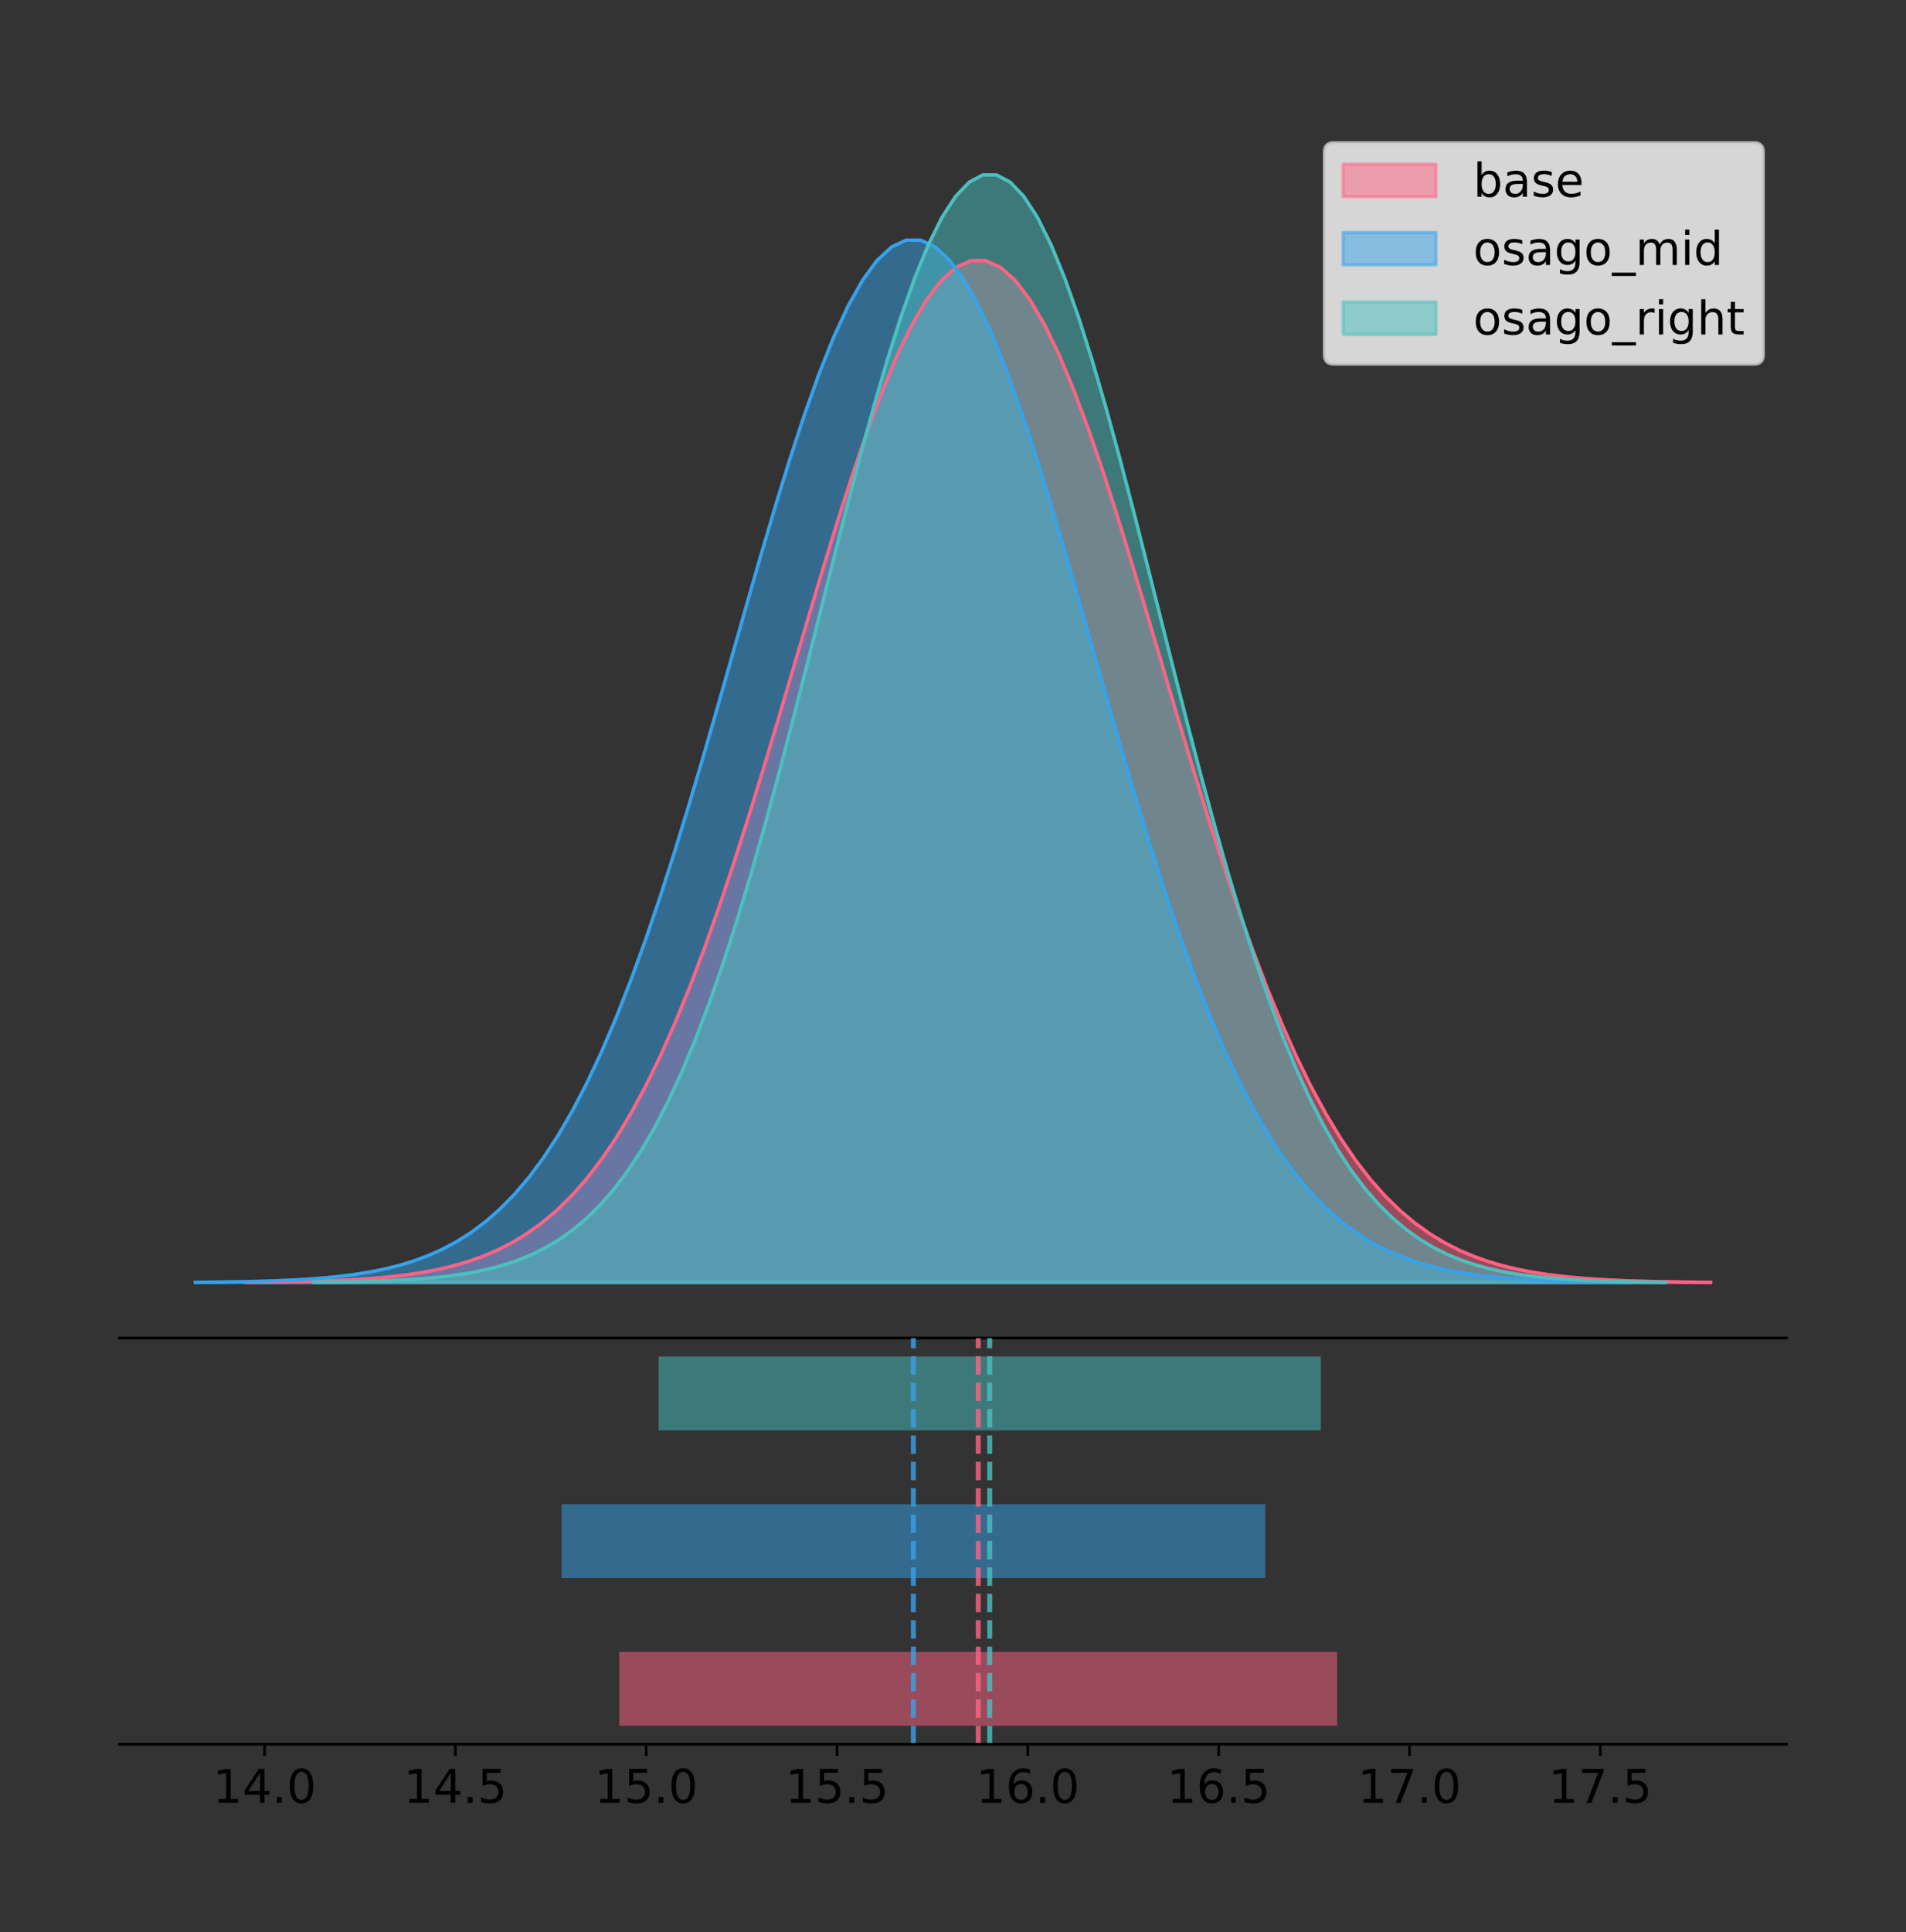 <?xml version="1.0" encoding="utf-8" standalone="no"?>
<!DOCTYPE svg PUBLIC "-//W3C//DTD SVG 1.1//EN"
  "http://www.w3.org/Graphics/SVG/1.1/DTD/svg11.dtd">
<!-- Created with matplotlib (https://matplotlib.org/) -->
<svg height="581.789pt" version="1.1" viewBox="0 0 574.2 581.789" width="574.2pt" xmlns="http://www.w3.org/2000/svg" xmlns:xlink="http://www.w3.org/1999/xlink">
 <rect x="0" y="0" width="574.2" height="581.789" fill="#333333" stroke="none"/>
 <defs>
  <style type="text/css">
*{stroke-linecap:butt;stroke-linejoin:round;}
  </style>
 </defs>
 <g id="figure_1">
  <g id="patch_1">
   <path d="M 0 581.789 
L 574.2 581.789 
L 574.2 0 
L 0 0 
z
" style="fill:none;"/>
  </g>
  <g id="axes_1">
   <g id="patch_2">
    <path d="M 36 402.93 
L 538.2 402.93 
L 538.2 36 
L 36 36 
z
" style="fill:none;"/>
   </g>
   <g id="PolyCollection_1">
    <defs>
     <path d="M 74.035 -195.538 
L 74.035 -195.641 
L 78.493 -195.68 
L 82.951 -195.733 
L 87.409 -195.803 
L 91.867 -195.895 
L 96.325 -196.017 
L 100.783 -196.177 
L 105.241 -196.384 
L 109.699 -196.651 
L 114.157 -196.993 
L 118.615 -197.427 
L 123.073 -197.975 
L 127.531 -198.661 
L 131.988 -199.514 
L 136.446 -200.568 
L 140.904 -201.86 
L 145.362 -203.431 
L 149.82 -205.329 
L 154.278 -207.605 
L 158.736 -210.312 
L 163.194 -213.51 
L 167.652 -217.256 
L 172.11 -221.613 
L 176.568 -226.641 
L 181.026 -232.396 
L 185.484 -238.932 
L 189.942 -246.295 
L 194.4 -254.52 
L 198.858 -263.633 
L 203.316 -273.641 
L 207.774 -284.537 
L 212.232 -296.293 
L 216.69 -308.86 
L 221.148 -322.164 
L 225.606 -336.11 
L 230.064 -350.576 
L 234.521 -365.417 
L 238.979 -380.468 
L 243.437 -395.542 
L 247.895 -410.437 
L 252.353 -424.938 
L 256.811 -438.824 
L 261.269 -451.87 
L 265.727 -463.859 
L 270.185 -474.581 
L 274.643 -483.842 
L 279.101 -491.471 
L 283.559 -497.326 
L 288.017 -501.293 
L 292.475 -503.296 
L 296.933 -503.296 
L 301.391 -501.293 
L 305.849 -497.326 
L 310.307 -491.471 
L 314.765 -483.842 
L 319.223 -474.581 
L 323.681 -463.859 
L 328.139 -451.87 
L 332.597 -438.824 
L 337.054 -424.938 
L 341.512 -410.437 
L 345.97 -395.542 
L 350.428 -380.468 
L 354.886 -365.417 
L 359.344 -350.576 
L 363.802 -336.11 
L 368.26 -322.164 
L 372.718 -308.86 
L 377.176 -296.293 
L 381.634 -284.537 
L 386.092 -273.641 
L 390.55 -263.633 
L 395.008 -254.52 
L 399.466 -246.295 
L 403.924 -238.932 
L 408.382 -232.396 
L 412.84 -226.641 
L 417.298 -221.613 
L 421.756 -217.256 
L 426.214 -213.51 
L 430.672 -210.312 
L 435.13 -207.605 
L 439.587 -205.329 
L 444.045 -203.431 
L 448.503 -201.86 
L 452.961 -200.568 
L 457.419 -199.514 
L 461.877 -198.661 
L 466.335 -197.975 
L 470.793 -197.427 
L 475.251 -196.993 
L 479.709 -196.651 
L 484.167 -196.384 
L 488.625 -196.177 
L 493.083 -196.017 
L 497.541 -195.895 
L 501.999 -195.803 
L 506.457 -195.733 
L 510.915 -195.68 
L 515.373 -195.641 
L 515.373 -195.538 
L 515.373 -195.538 
L 510.915 -195.538 
L 506.457 -195.538 
L 501.999 -195.538 
L 497.541 -195.538 
L 493.083 -195.538 
L 488.625 -195.538 
L 484.167 -195.538 
L 479.709 -195.538 
L 475.251 -195.538 
L 470.793 -195.538 
L 466.335 -195.538 
L 461.877 -195.538 
L 457.419 -195.538 
L 452.961 -195.538 
L 448.503 -195.538 
L 444.045 -195.538 
L 439.587 -195.538 
L 435.13 -195.538 
L 430.672 -195.538 
L 426.214 -195.538 
L 421.756 -195.538 
L 417.298 -195.538 
L 412.84 -195.538 
L 408.382 -195.538 
L 403.924 -195.538 
L 399.466 -195.538 
L 395.008 -195.538 
L 390.55 -195.538 
L 386.092 -195.538 
L 381.634 -195.538 
L 377.176 -195.538 
L 372.718 -195.538 
L 368.26 -195.538 
L 363.802 -195.538 
L 359.344 -195.538 
L 354.886 -195.538 
L 350.428 -195.538 
L 345.97 -195.538 
L 341.512 -195.538 
L 337.054 -195.538 
L 332.597 -195.538 
L 328.139 -195.538 
L 323.681 -195.538 
L 319.223 -195.538 
L 314.765 -195.538 
L 310.307 -195.538 
L 305.849 -195.538 
L 301.391 -195.538 
L 296.933 -195.538 
L 292.475 -195.538 
L 288.017 -195.538 
L 283.559 -195.538 
L 279.101 -195.538 
L 274.643 -195.538 
L 270.185 -195.538 
L 265.727 -195.538 
L 261.269 -195.538 
L 256.811 -195.538 
L 252.353 -195.538 
L 247.895 -195.538 
L 243.437 -195.538 
L 238.979 -195.538 
L 234.521 -195.538 
L 230.064 -195.538 
L 225.606 -195.538 
L 221.148 -195.538 
L 216.69 -195.538 
L 212.232 -195.538 
L 207.774 -195.538 
L 203.316 -195.538 
L 198.858 -195.538 
L 194.4 -195.538 
L 189.942 -195.538 
L 185.484 -195.538 
L 181.026 -195.538 
L 176.568 -195.538 
L 172.11 -195.538 
L 167.652 -195.538 
L 163.194 -195.538 
L 158.736 -195.538 
L 154.278 -195.538 
L 149.82 -195.538 
L 145.362 -195.538 
L 140.904 -195.538 
L 136.446 -195.538 
L 131.988 -195.538 
L 127.531 -195.538 
L 123.073 -195.538 
L 118.615 -195.538 
L 114.157 -195.538 
L 109.699 -195.538 
L 105.241 -195.538 
L 100.783 -195.538 
L 96.325 -195.538 
L 91.867 -195.538 
L 87.409 -195.538 
L 82.951 -195.538 
L 78.493 -195.538 
L 74.035 -195.538 
z
" id="m4810613db3" style="stroke:#ff6384;stroke-opacity:0.5;"/>
    </defs>
    <g clip-path="url(#p69db8ca187)">
     <use style="fill:#ff6384;fill-opacity:0.5;stroke:#ff6384;stroke-opacity:0.5;" x="0" xlink:href="#m4810613db3" y="581.789"/>
    </g>
   </g>
   <g id="PolyCollection_2">
    <defs>
     <path d="M 58.827 -195.538 
L 58.827 -195.643 
L 63.198 -195.683 
L 67.568 -195.737 
L 71.938 -195.808 
L 76.309 -195.902 
L 80.679 -196.027 
L 85.049 -196.19 
L 89.42 -196.401 
L 93.79 -196.673 
L 98.16 -197.022 
L 102.531 -197.465 
L 106.901 -198.024 
L 111.271 -198.724 
L 115.642 -199.594 
L 120.012 -200.669 
L 124.382 -201.987 
L 128.753 -203.59 
L 133.123 -205.526 
L 137.493 -207.847 
L 141.864 -210.609 
L 146.234 -213.87 
L 150.604 -217.692 
L 154.975 -222.136 
L 159.345 -227.265 
L 163.715 -233.135 
L 168.086 -239.802 
L 172.456 -247.313 
L 176.826 -255.703 
L 181.197 -264.998 
L 185.567 -275.207 
L 189.937 -286.321 
L 194.308 -298.313 
L 198.678 -311.132 
L 203.048 -324.703 
L 207.418 -338.929 
L 211.789 -353.684 
L 216.159 -368.824 
L 220.529 -384.176 
L 224.9 -399.552 
L 229.27 -414.745 
L 233.64 -429.537 
L 238.011 -443.701 
L 242.381 -457.01 
L 246.751 -469.239 
L 251.122 -480.176 
L 255.492 -489.622 
L 259.862 -497.405 
L 264.233 -503.377 
L 268.603 -507.423 
L 272.973 -509.467 
L 277.344 -509.467 
L 281.714 -507.423 
L 286.084 -503.377 
L 290.455 -497.405 
L 294.825 -489.622 
L 299.195 -480.176 
L 303.566 -469.239 
L 307.936 -457.01 
L 312.306 -443.701 
L 316.677 -429.537 
L 321.047 -414.745 
L 325.417 -399.552 
L 329.788 -384.176 
L 334.158 -368.824 
L 338.528 -353.684 
L 342.899 -338.929 
L 347.269 -324.703 
L 351.639 -311.132 
L 356.01 -298.313 
L 360.38 -286.321 
L 364.75 -275.207 
L 369.121 -264.998 
L 373.491 -255.703 
L 377.861 -247.313 
L 382.232 -239.802 
L 386.602 -233.135 
L 390.972 -227.265 
L 395.343 -222.136 
L 399.713 -217.692 
L 404.083 -213.87 
L 408.454 -210.609 
L 412.824 -207.847 
L 417.194 -205.526 
L 421.565 -203.59 
L 425.935 -201.987 
L 430.305 -200.669 
L 434.676 -199.594 
L 439.046 -198.724 
L 443.416 -198.024 
L 447.787 -197.465 
L 452.157 -197.022 
L 456.527 -196.673 
L 460.898 -196.401 
L 465.268 -196.19 
L 469.638 -196.027 
L 474.009 -195.902 
L 478.379 -195.808 
L 482.749 -195.737 
L 487.12 -195.683 
L 491.49 -195.643 
L 491.49 -195.538 
L 491.49 -195.538 
L 487.12 -195.538 
L 482.749 -195.538 
L 478.379 -195.538 
L 474.009 -195.538 
L 469.638 -195.538 
L 465.268 -195.538 
L 460.898 -195.538 
L 456.527 -195.538 
L 452.157 -195.538 
L 447.787 -195.538 
L 443.416 -195.538 
L 439.046 -195.538 
L 434.676 -195.538 
L 430.305 -195.538 
L 425.935 -195.538 
L 421.565 -195.538 
L 417.194 -195.538 
L 412.824 -195.538 
L 408.454 -195.538 
L 404.083 -195.538 
L 399.713 -195.538 
L 395.343 -195.538 
L 390.972 -195.538 
L 386.602 -195.538 
L 382.232 -195.538 
L 377.861 -195.538 
L 373.491 -195.538 
L 369.121 -195.538 
L 364.75 -195.538 
L 360.38 -195.538 
L 356.01 -195.538 
L 351.639 -195.538 
L 347.269 -195.538 
L 342.899 -195.538 
L 338.528 -195.538 
L 334.158 -195.538 
L 329.788 -195.538 
L 325.417 -195.538 
L 321.047 -195.538 
L 316.677 -195.538 
L 312.306 -195.538 
L 307.936 -195.538 
L 303.566 -195.538 
L 299.195 -195.538 
L 294.825 -195.538 
L 290.455 -195.538 
L 286.084 -195.538 
L 281.714 -195.538 
L 277.344 -195.538 
L 272.973 -195.538 
L 268.603 -195.538 
L 264.233 -195.538 
L 259.862 -195.538 
L 255.492 -195.538 
L 251.122 -195.538 
L 246.751 -195.538 
L 242.381 -195.538 
L 238.011 -195.538 
L 233.64 -195.538 
L 229.27 -195.538 
L 224.9 -195.538 
L 220.529 -195.538 
L 216.159 -195.538 
L 211.789 -195.538 
L 207.418 -195.538 
L 203.048 -195.538 
L 198.678 -195.538 
L 194.308 -195.538 
L 189.937 -195.538 
L 185.567 -195.538 
L 181.197 -195.538 
L 176.826 -195.538 
L 172.456 -195.538 
L 168.086 -195.538 
L 163.715 -195.538 
L 159.345 -195.538 
L 154.975 -195.538 
L 150.604 -195.538 
L 146.234 -195.538 
L 141.864 -195.538 
L 137.493 -195.538 
L 133.123 -195.538 
L 128.753 -195.538 
L 124.382 -195.538 
L 120.012 -195.538 
L 115.642 -195.538 
L 111.271 -195.538 
L 106.901 -195.538 
L 102.531 -195.538 
L 98.16 -195.538 
L 93.79 -195.538 
L 89.42 -195.538 
L 85.049 -195.538 
L 80.679 -195.538 
L 76.309 -195.538 
L 71.938 -195.538 
L 67.568 -195.538 
L 63.198 -195.538 
L 58.827 -195.538 
z
" id="mff34fb3365" style="stroke:#36a2eb;stroke-opacity:0.5;"/>
    </defs>
    <g clip-path="url(#p69db8ca187)">
     <use style="fill:#36a2eb;fill-opacity:0.5;stroke:#36a2eb;stroke-opacity:0.5;" x="0" xlink:href="#mff34fb3365" y="581.789"/>
    </g>
   </g>
   <g id="PolyCollection_3">
    <defs>
     <path d="M 94.561 -195.538 
L 94.561 -195.65 
L 98.674 -195.692 
L 102.787 -195.749 
L 106.9 -195.825 
L 111.013 -195.925 
L 115.126 -196.058 
L 119.239 -196.23 
L 123.352 -196.455 
L 127.465 -196.744 
L 131.578 -197.115 
L 135.691 -197.585 
L 139.804 -198.179 
L 143.917 -198.923 
L 148.03 -199.848 
L 152.143 -200.99 
L 156.256 -202.39 
L 160.369 -204.093 
L 164.482 -206.151 
L 168.595 -208.617 
L 172.708 -211.552 
L 176.821 -215.017 
L 180.934 -219.078 
L 185.047 -223.801 
L 189.16 -229.25 
L 193.273 -235.488 
L 197.386 -242.572 
L 201.498 -250.552 
L 205.611 -259.468 
L 209.724 -269.344 
L 213.837 -280.192 
L 217.95 -292.002 
L 222.063 -304.744 
L 226.176 -318.365 
L 230.289 -332.786 
L 234.402 -347.901 
L 238.515 -363.58 
L 242.628 -379.667 
L 246.741 -395.98 
L 250.854 -412.318 
L 254.967 -428.462 
L 259.08 -444.18 
L 263.193 -459.23 
L 267.306 -473.372 
L 271.419 -486.366 
L 275.532 -497.987 
L 279.645 -508.025 
L 283.758 -516.294 
L 287.871 -522.64 
L 291.984 -526.94 
L 296.097 -529.111 
L 300.21 -529.111 
L 304.323 -526.94 
L 308.435 -522.64 
L 312.548 -516.294 
L 316.661 -508.025 
L 320.774 -497.987 
L 324.887 -486.366 
L 329 -473.372 
L 333.113 -459.23 
L 337.226 -444.18 
L 341.339 -428.462 
L 345.452 -412.318 
L 349.565 -395.98 
L 353.678 -379.667 
L 357.791 -363.58 
L 361.904 -347.901 
L 366.017 -332.786 
L 370.13 -318.365 
L 374.243 -304.744 
L 378.356 -292.002 
L 382.469 -280.192 
L 386.582 -269.344 
L 390.695 -259.468 
L 394.808 -250.552 
L 398.921 -242.572 
L 403.034 -235.488 
L 407.147 -229.25 
L 411.26 -223.801 
L 415.372 -219.078 
L 419.485 -215.017 
L 423.598 -211.552 
L 427.711 -208.617 
L 431.824 -206.151 
L 435.937 -204.093 
L 440.05 -202.39 
L 444.163 -200.99 
L 448.276 -199.848 
L 452.389 -198.923 
L 456.502 -198.179 
L 460.615 -197.585 
L 464.728 -197.115 
L 468.841 -196.744 
L 472.954 -196.455 
L 477.067 -196.23 
L 481.18 -196.058 
L 485.293 -195.925 
L 489.406 -195.825 
L 493.519 -195.749 
L 497.632 -195.692 
L 501.745 -195.65 
L 501.745 -195.538 
L 501.745 -195.538 
L 497.632 -195.538 
L 493.519 -195.538 
L 489.406 -195.538 
L 485.293 -195.538 
L 481.18 -195.538 
L 477.067 -195.538 
L 472.954 -195.538 
L 468.841 -195.538 
L 464.728 -195.538 
L 460.615 -195.538 
L 456.502 -195.538 
L 452.389 -195.538 
L 448.276 -195.538 
L 444.163 -195.538 
L 440.05 -195.538 
L 435.937 -195.538 
L 431.824 -195.538 
L 427.711 -195.538 
L 423.598 -195.538 
L 419.485 -195.538 
L 415.372 -195.538 
L 411.26 -195.538 
L 407.147 -195.538 
L 403.034 -195.538 
L 398.921 -195.538 
L 394.808 -195.538 
L 390.695 -195.538 
L 386.582 -195.538 
L 382.469 -195.538 
L 378.356 -195.538 
L 374.243 -195.538 
L 370.13 -195.538 
L 366.017 -195.538 
L 361.904 -195.538 
L 357.791 -195.538 
L 353.678 -195.538 
L 349.565 -195.538 
L 345.452 -195.538 
L 341.339 -195.538 
L 337.226 -195.538 
L 333.113 -195.538 
L 329 -195.538 
L 324.887 -195.538 
L 320.774 -195.538 
L 316.661 -195.538 
L 312.548 -195.538 
L 308.435 -195.538 
L 304.323 -195.538 
L 300.21 -195.538 
L 296.097 -195.538 
L 291.984 -195.538 
L 287.871 -195.538 
L 283.758 -195.538 
L 279.645 -195.538 
L 275.532 -195.538 
L 271.419 -195.538 
L 267.306 -195.538 
L 263.193 -195.538 
L 259.08 -195.538 
L 254.967 -195.538 
L 250.854 -195.538 
L 246.741 -195.538 
L 242.628 -195.538 
L 238.515 -195.538 
L 234.402 -195.538 
L 230.289 -195.538 
L 226.176 -195.538 
L 222.063 -195.538 
L 217.95 -195.538 
L 213.837 -195.538 
L 209.724 -195.538 
L 205.611 -195.538 
L 201.498 -195.538 
L 197.386 -195.538 
L 193.273 -195.538 
L 189.16 -195.538 
L 185.047 -195.538 
L 180.934 -195.538 
L 176.821 -195.538 
L 172.708 -195.538 
L 168.595 -195.538 
L 164.482 -195.538 
L 160.369 -195.538 
L 156.256 -195.538 
L 152.143 -195.538 
L 148.03 -195.538 
L 143.917 -195.538 
L 139.804 -195.538 
L 135.691 -195.538 
L 131.578 -195.538 
L 127.465 -195.538 
L 123.352 -195.538 
L 119.239 -195.538 
L 115.126 -195.538 
L 111.013 -195.538 
L 106.9 -195.538 
L 102.787 -195.538 
L 98.674 -195.538 
L 94.561 -195.538 
z
" id="m4104d7b074" style="stroke:#4bc0c0;stroke-opacity:0.5;"/>
    </defs>
    <g clip-path="url(#p69db8ca187)">
     <use style="fill:#4bc0c0;fill-opacity:0.5;stroke:#4bc0c0;stroke-opacity:0.5;" x="0" xlink:href="#m4104d7b074" y="581.789"/>
    </g>
   </g>
   <g id="line2d_1">
    <path clip-path="url(#p69db8ca187)" d="M 74.035 386.148 
L 78.493 386.109 
L 82.951 386.057 
L 87.409 385.987 
L 91.867 385.894 
L 96.325 385.772 
L 100.783 385.612 
L 105.241 385.405 
L 109.699 385.138 
L 114.157 384.797 
L 118.615 384.363 
L 123.073 383.815 
L 127.531 383.128 
L 131.988 382.275 
L 136.446 381.221 
L 140.904 379.93 
L 145.362 378.358 
L 149.82 376.46 
L 154.278 374.185 
L 158.736 371.477 
L 163.194 368.28 
L 167.652 364.533 
L 172.11 360.176 
L 176.568 355.148 
L 181.026 349.393 
L 185.484 342.857 
L 189.942 335.494 
L 194.4 327.269 
L 198.858 318.157 
L 203.316 308.149 
L 207.774 297.252 
L 212.232 285.496 
L 216.69 272.93 
L 221.148 259.625 
L 225.606 245.679 
L 230.064 231.213 
L 234.521 216.372 
L 238.979 201.321 
L 243.437 186.247 
L 247.895 171.353 
L 252.353 156.852 
L 256.811 142.966 
L 261.269 129.919 
L 265.727 117.93 
L 270.185 107.209 
L 274.643 97.948 
L 279.101 90.318 
L 283.559 84.464 
L 288.017 80.496 
L 292.475 78.493 
L 296.933 78.493 
L 301.391 80.496 
L 305.849 84.464 
L 310.307 90.318 
L 314.765 97.948 
L 319.223 107.209 
L 323.681 117.93 
L 328.139 129.919 
L 332.597 142.966 
L 337.054 156.852 
L 341.512 171.353 
L 345.97 186.247 
L 350.428 201.321 
L 354.886 216.372 
L 359.344 231.213 
L 363.802 245.679 
L 368.26 259.625 
L 372.718 272.93 
L 377.176 285.496 
L 381.634 297.252 
L 386.092 308.149 
L 390.55 318.157 
L 395.008 327.269 
L 399.466 335.494 
L 403.924 342.857 
L 408.382 349.393 
L 412.84 355.148 
L 417.298 360.176 
L 421.756 364.533 
L 426.214 368.28 
L 430.672 371.477 
L 435.13 374.185 
L 439.587 376.46 
L 444.045 378.358 
L 448.503 379.93 
L 452.961 381.221 
L 457.419 382.275 
L 461.877 383.128 
L 466.335 383.815 
L 470.793 384.363 
L 475.251 384.797 
L 479.709 385.138 
L 484.167 385.405 
L 488.625 385.612 
L 493.083 385.772 
L 497.541 385.894 
L 501.999 385.987 
L 506.457 386.057 
L 510.915 386.109 
L 515.373 386.148 
" style="fill:none;stroke:#ff6384;stroke-linecap:square;"/>
   </g>
   <g id="line2d_2">
    <path clip-path="url(#p69db8ca187)" d="M 58.827 386.146 
L 63.198 386.106 
L 67.568 386.053 
L 71.938 385.981 
L 76.309 385.887 
L 80.679 385.762 
L 85.049 385.6 
L 89.42 385.388 
L 93.79 385.116 
L 98.16 384.768 
L 102.531 384.325 
L 106.901 383.766 
L 111.271 383.066 
L 115.642 382.195 
L 120.012 381.12 
L 124.382 379.803 
L 128.753 378.2 
L 133.123 376.264 
L 137.493 373.943 
L 141.864 371.181 
L 146.234 367.92 
L 150.604 364.098 
L 154.975 359.653 
L 159.345 354.525 
L 163.715 348.654 
L 168.086 341.987 
L 172.456 334.477 
L 176.826 326.086 
L 181.197 316.792 
L 185.567 306.583 
L 189.937 295.468 
L 194.308 283.476 
L 198.678 270.657 
L 203.048 257.086 
L 207.418 242.861 
L 211.789 228.105 
L 216.159 212.966 
L 220.529 197.613 
L 224.9 182.237 
L 229.27 167.044 
L 233.64 152.252 
L 238.011 138.088 
L 242.381 124.779 
L 246.751 112.55 
L 251.122 101.614 
L 255.492 92.167 
L 259.862 84.385 
L 264.233 78.413 
L 268.603 74.366 
L 272.973 72.323 
L 277.344 72.323 
L 281.714 74.366 
L 286.084 78.413 
L 290.455 84.385 
L 294.825 92.167 
L 299.195 101.614 
L 303.566 112.55 
L 307.936 124.779 
L 312.306 138.088 
L 316.677 152.252 
L 321.047 167.044 
L 325.417 182.237 
L 329.788 197.613 
L 334.158 212.966 
L 338.528 228.105 
L 342.899 242.861 
L 347.269 257.086 
L 351.639 270.657 
L 356.01 283.476 
L 360.38 295.468 
L 364.75 306.583 
L 369.121 316.792 
L 373.491 326.086 
L 377.861 334.477 
L 382.232 341.987 
L 386.602 348.654 
L 390.972 354.525 
L 395.343 359.653 
L 399.713 364.098 
L 404.083 367.92 
L 408.454 371.181 
L 412.824 373.943 
L 417.194 376.264 
L 421.565 378.2 
L 425.935 379.803 
L 430.305 381.12 
L 434.676 382.195 
L 439.046 383.066 
L 443.416 383.766 
L 447.787 384.325 
L 452.157 384.768 
L 456.527 385.116 
L 460.898 385.388 
L 465.268 385.6 
L 469.638 385.762 
L 474.009 385.887 
L 478.379 385.981 
L 482.749 386.053 
L 487.12 386.106 
L 491.49 386.146 
" style="fill:none;stroke:#36a2eb;stroke-linecap:square;"/>
   </g>
   <g id="line2d_3">
    <path clip-path="url(#p69db8ca187)" d="M 94.561 386.139 
L 98.674 386.097 
L 102.787 386.04 
L 106.9 385.965 
L 111.013 385.864 
L 115.126 385.732 
L 119.239 385.559 
L 123.352 385.334 
L 127.465 385.045 
L 131.578 384.675 
L 135.691 384.204 
L 139.804 383.61 
L 143.917 382.867 
L 148.03 381.941 
L 152.143 380.799 
L 156.256 379.399 
L 160.369 377.696 
L 164.482 375.639 
L 168.595 373.172 
L 172.708 370.238 
L 176.821 366.772 
L 180.934 362.711 
L 185.047 357.989 
L 189.16 352.539 
L 193.273 346.301 
L 197.386 339.217 
L 201.498 331.237 
L 205.611 322.322 
L 209.724 312.445 
L 213.837 301.597 
L 217.95 289.787 
L 222.063 277.045 
L 226.176 263.424 
L 230.289 249.004 
L 234.402 233.888 
L 238.515 218.209 
L 242.628 202.123 
L 246.741 185.809 
L 250.854 169.471 
L 254.967 153.327 
L 259.08 137.61 
L 263.193 122.559 
L 267.306 108.418 
L 271.419 95.423 
L 275.532 83.803 
L 279.645 73.765 
L 283.758 65.495 
L 287.871 59.15 
L 291.984 54.85 
L 296.097 52.679 
L 300.21 52.679 
L 304.323 54.85 
L 308.435 59.15 
L 312.548 65.495 
L 316.661 73.765 
L 320.774 83.803 
L 324.887 95.423 
L 329 108.418 
L 333.113 122.559 
L 337.226 137.61 
L 341.339 153.327 
L 345.452 169.471 
L 349.565 185.809 
L 353.678 202.123 
L 357.791 218.209 
L 361.904 233.888 
L 366.017 249.004 
L 370.13 263.424 
L 374.243 277.045 
L 378.356 289.787 
L 382.469 301.597 
L 386.582 312.445 
L 390.695 322.322 
L 394.808 331.237 
L 398.921 339.217 
L 403.034 346.301 
L 407.147 352.539 
L 411.26 357.989 
L 415.372 362.711 
L 419.485 366.772 
L 423.598 370.238 
L 427.711 373.172 
L 431.824 375.639 
L 435.937 377.696 
L 440.05 379.399 
L 444.163 380.799 
L 448.276 381.941 
L 452.389 382.867 
L 456.502 383.61 
L 460.615 384.204 
L 464.728 384.675 
L 468.841 385.045 
L 472.954 385.334 
L 477.067 385.559 
L 481.18 385.732 
L 485.293 385.864 
L 489.406 385.965 
L 493.519 386.04 
L 497.632 386.097 
L 501.745 386.139 
" style="fill:none;stroke:#4bc0c0;stroke-linecap:square;"/>
   </g>
   <g id="patch_3">
    <path d="M 36 402.93 
L 538.2 402.93 
" style="fill:none;stroke:#000000;stroke-linecap:square;stroke-linejoin:miter;stroke-width:0.8;"/>
   </g>
   <g id="legend_1">
    <g id="patch_4">
     <path d="M 401.814 109.627 
L 528.4 109.627 
Q 531.2 109.627 531.2 106.827 
L 531.2 45.8 
Q 531.2 43 528.4 43 
L 401.814 43 
Q 399.014 43 399.014 45.8 
L 399.014 106.827 
Q 399.014 109.627 401.814 109.627 
z
" style="fill:#ffffff;opacity:0.8;stroke:#cccccc;stroke-linejoin:miter;"/>
    </g>
    <g id="patch_5">
     <path d="M 404.614 59.238 
L 432.614 59.238 
L 432.614 49.438 
L 404.614 49.438 
z
" style="fill:#ff6384;opacity:0.5;stroke:#ff6384;stroke-linejoin:miter;"/>
    </g>
    <g id="text_1">
     <!-- base -->
     <defs>
      <path d="M 48.688 27.297 
Q 48.688 37.203 44.609 42.844 
Q 40.531 48.484 33.406 48.484 
Q 26.266 48.484 22.188 42.844 
Q 18.109 37.203 18.109 27.297 
Q 18.109 17.391 22.188 11.75 
Q 26.266 6.109 33.406 6.109 
Q 40.531 6.109 44.609 11.75 
Q 48.688 17.391 48.688 27.297 
z
M 18.109 46.391 
Q 20.953 51.266 25.266 53.625 
Q 29.594 56 35.594 56 
Q 45.562 56 51.781 48.094 
Q 58.016 40.188 58.016 27.297 
Q 58.016 14.406 51.781 6.484 
Q 45.562 -1.422 35.594 -1.422 
Q 29.594 -1.422 25.266 0.953 
Q 20.953 3.328 18.109 8.203 
L 18.109 0 
L 9.078 0 
L 9.078 75.984 
L 18.109 75.984 
z
" id="DejaVuSans-98"/>
      <path d="M 34.281 27.484 
Q 23.391 27.484 19.188 25 
Q 14.984 22.516 14.984 16.5 
Q 14.984 11.719 18.141 8.906 
Q 21.297 6.109 26.703 6.109 
Q 34.188 6.109 38.703 11.406 
Q 43.219 16.703 43.219 25.484 
L 43.219 27.484 
z
M 52.203 31.203 
L 52.203 0 
L 43.219 0 
L 43.219 8.297 
Q 40.141 3.328 35.547 0.953 
Q 30.953 -1.422 24.312 -1.422 
Q 15.922 -1.422 10.953 3.297 
Q 6 8.016 6 15.922 
Q 6 25.141 12.172 29.828 
Q 18.359 34.516 30.609 34.516 
L 43.219 34.516 
L 43.219 35.406 
Q 43.219 41.609 39.141 45 
Q 35.062 48.391 27.688 48.391 
Q 23 48.391 18.547 47.266 
Q 14.109 46.141 10.016 43.891 
L 10.016 52.203 
Q 14.938 54.109 19.578 55.047 
Q 24.219 56 28.609 56 
Q 40.484 56 46.344 49.844 
Q 52.203 43.703 52.203 31.203 
z
" id="DejaVuSans-97"/>
      <path d="M 44.281 53.078 
L 44.281 44.578 
Q 40.484 46.531 36.375 47.5 
Q 32.281 48.484 27.875 48.484 
Q 21.188 48.484 17.844 46.438 
Q 14.5 44.391 14.5 40.281 
Q 14.5 37.156 16.891 35.375 
Q 19.281 33.594 26.516 31.984 
L 29.594 31.297 
Q 39.156 29.25 43.188 25.516 
Q 47.219 21.781 47.219 15.094 
Q 47.219 7.469 41.188 3.016 
Q 35.156 -1.422 24.609 -1.422 
Q 20.219 -1.422 15.453 -0.562 
Q 10.688 0.297 5.422 2 
L 5.422 11.281 
Q 10.406 8.688 15.234 7.391 
Q 20.062 6.109 24.812 6.109 
Q 31.156 6.109 34.562 8.281 
Q 37.984 10.453 37.984 14.406 
Q 37.984 18.062 35.516 20.016 
Q 33.062 21.969 24.703 23.781 
L 21.578 24.516 
Q 13.234 26.266 9.516 29.906 
Q 5.812 33.547 5.812 39.891 
Q 5.812 47.609 11.281 51.797 
Q 16.75 56 26.812 56 
Q 31.781 56 36.172 55.266 
Q 40.578 54.547 44.281 53.078 
z
" id="DejaVuSans-115"/>
      <path d="M 56.203 29.594 
L 56.203 25.203 
L 14.891 25.203 
Q 15.484 15.922 20.484 11.062 
Q 25.484 6.203 34.422 6.203 
Q 39.594 6.203 44.453 7.469 
Q 49.312 8.734 54.109 11.281 
L 54.109 2.781 
Q 49.266 0.734 44.188 -0.344 
Q 39.109 -1.422 33.891 -1.422 
Q 20.797 -1.422 13.156 6.188 
Q 5.516 13.812 5.516 26.812 
Q 5.516 40.234 12.766 48.109 
Q 20.016 56 32.328 56 
Q 43.359 56 49.781 48.891 
Q 56.203 41.797 56.203 29.594 
z
M 47.219 32.234 
Q 47.125 39.594 43.094 43.984 
Q 39.062 48.391 32.422 48.391 
Q 24.906 48.391 20.391 44.141 
Q 15.875 39.891 15.188 32.172 
z
" id="DejaVuSans-101"/>
     </defs>
     <g transform="translate(443.814 59.238)scale(0.14 -0.14)">
      <use xlink:href="#DejaVuSans-98"/>
      <use x="63.477" xlink:href="#DejaVuSans-97"/>
      <use x="124.756" xlink:href="#DejaVuSans-115"/>
      <use x="176.855" xlink:href="#DejaVuSans-101"/>
     </g>
    </g>
    <g id="patch_6">
     <path d="M 404.614 79.787 
L 432.614 79.787 
L 432.614 69.987 
L 404.614 69.987 
z
" style="fill:#36a2eb;opacity:0.5;stroke:#36a2eb;stroke-linejoin:miter;"/>
    </g>
    <g id="text_2">
     <!-- osago_mid -->
     <defs>
      <path d="M 30.609 48.391 
Q 23.391 48.391 19.188 42.75 
Q 14.984 37.109 14.984 27.297 
Q 14.984 17.484 19.156 11.844 
Q 23.344 6.203 30.609 6.203 
Q 37.797 6.203 41.984 11.859 
Q 46.188 17.531 46.188 27.297 
Q 46.188 37.016 41.984 42.703 
Q 37.797 48.391 30.609 48.391 
z
M 30.609 56 
Q 42.328 56 49.016 48.375 
Q 55.719 40.766 55.719 27.297 
Q 55.719 13.875 49.016 6.219 
Q 42.328 -1.422 30.609 -1.422 
Q 18.844 -1.422 12.172 6.219 
Q 5.516 13.875 5.516 27.297 
Q 5.516 40.766 12.172 48.375 
Q 18.844 56 30.609 56 
z
" id="DejaVuSans-111"/>
      <path d="M 45.406 27.984 
Q 45.406 37.75 41.375 43.109 
Q 37.359 48.484 30.078 48.484 
Q 22.859 48.484 18.828 43.109 
Q 14.797 37.75 14.797 27.984 
Q 14.797 18.266 18.828 12.891 
Q 22.859 7.516 30.078 7.516 
Q 37.359 7.516 41.375 12.891 
Q 45.406 18.266 45.406 27.984 
z
M 54.391 6.781 
Q 54.391 -7.172 48.188 -13.984 
Q 42 -20.797 29.203 -20.797 
Q 24.469 -20.797 20.266 -20.094 
Q 16.062 -19.391 12.109 -17.922 
L 12.109 -9.188 
Q 16.062 -11.328 19.922 -12.344 
Q 23.781 -13.375 27.781 -13.375 
Q 36.625 -13.375 41.016 -8.766 
Q 45.406 -4.156 45.406 5.172 
L 45.406 9.625 
Q 42.625 4.781 38.281 2.391 
Q 33.938 0 27.875 0 
Q 17.828 0 11.672 7.656 
Q 5.516 15.328 5.516 27.984 
Q 5.516 40.672 11.672 48.328 
Q 17.828 56 27.875 56 
Q 33.938 56 38.281 53.609 
Q 42.625 51.219 45.406 46.391 
L 45.406 54.688 
L 54.391 54.688 
z
" id="DejaVuSans-103"/>
      <path d="M 50.984 -16.609 
L 50.984 -23.578 
L -0.984 -23.578 
L -0.984 -16.609 
z
" id="DejaVuSans-95"/>
      <path d="M 52 44.188 
Q 55.375 50.25 60.062 53.125 
Q 64.75 56 71.094 56 
Q 79.641 56 84.281 50.016 
Q 88.922 44.047 88.922 33.016 
L 88.922 0 
L 79.891 0 
L 79.891 32.719 
Q 79.891 40.578 77.094 44.375 
Q 74.312 48.188 68.609 48.188 
Q 61.625 48.188 57.562 43.547 
Q 53.516 38.922 53.516 30.906 
L 53.516 0 
L 44.484 0 
L 44.484 32.719 
Q 44.484 40.625 41.703 44.406 
Q 38.922 48.188 33.109 48.188 
Q 26.219 48.188 22.156 43.531 
Q 18.109 38.875 18.109 30.906 
L 18.109 0 
L 9.078 0 
L 9.078 54.688 
L 18.109 54.688 
L 18.109 46.188 
Q 21.188 51.219 25.484 53.609 
Q 29.781 56 35.688 56 
Q 41.656 56 45.828 52.969 
Q 50 49.953 52 44.188 
z
" id="DejaVuSans-109"/>
      <path d="M 9.422 54.688 
L 18.406 54.688 
L 18.406 0 
L 9.422 0 
z
M 9.422 75.984 
L 18.406 75.984 
L 18.406 64.594 
L 9.422 64.594 
z
" id="DejaVuSans-105"/>
      <path d="M 45.406 46.391 
L 45.406 75.984 
L 54.391 75.984 
L 54.391 0 
L 45.406 0 
L 45.406 8.203 
Q 42.578 3.328 38.25 0.953 
Q 33.938 -1.422 27.875 -1.422 
Q 17.969 -1.422 11.734 6.484 
Q 5.516 14.406 5.516 27.297 
Q 5.516 40.188 11.734 48.094 
Q 17.969 56 27.875 56 
Q 33.938 56 38.25 53.625 
Q 42.578 51.266 45.406 46.391 
z
M 14.797 27.297 
Q 14.797 17.391 18.875 11.75 
Q 22.953 6.109 30.078 6.109 
Q 37.203 6.109 41.297 11.75 
Q 45.406 17.391 45.406 27.297 
Q 45.406 37.203 41.297 42.844 
Q 37.203 48.484 30.078 48.484 
Q 22.953 48.484 18.875 42.844 
Q 14.797 37.203 14.797 27.297 
z
" id="DejaVuSans-100"/>
     </defs>
     <g transform="translate(443.814 79.787)scale(0.14 -0.14)">
      <use xlink:href="#DejaVuSans-111"/>
      <use x="61.182" xlink:href="#DejaVuSans-115"/>
      <use x="113.281" xlink:href="#DejaVuSans-97"/>
      <use x="174.561" xlink:href="#DejaVuSans-103"/>
      <use x="238.037" xlink:href="#DejaVuSans-111"/>
      <use x="299.219" xlink:href="#DejaVuSans-95"/>
      <use x="349.219" xlink:href="#DejaVuSans-109"/>
      <use x="446.631" xlink:href="#DejaVuSans-105"/>
      <use x="474.414" xlink:href="#DejaVuSans-100"/>
     </g>
    </g>
    <g id="patch_7">
     <path d="M 404.614 100.726 
L 432.614 100.726 
L 432.614 90.926 
L 404.614 90.926 
z
" style="fill:#4bc0c0;opacity:0.5;stroke:#4bc0c0;stroke-linejoin:miter;"/>
    </g>
    <g id="text_3">
     <!-- osago_right -->
     <defs>
      <path d="M 41.109 46.297 
Q 39.594 47.172 37.812 47.578 
Q 36.031 48 33.891 48 
Q 26.266 48 22.188 43.047 
Q 18.109 38.094 18.109 28.812 
L 18.109 0 
L 9.078 0 
L 9.078 54.688 
L 18.109 54.688 
L 18.109 46.188 
Q 20.953 51.172 25.484 53.578 
Q 30.031 56 36.531 56 
Q 37.453 56 38.578 55.875 
Q 39.703 55.766 41.062 55.516 
z
" id="DejaVuSans-114"/>
      <path d="M 54.891 33.016 
L 54.891 0 
L 45.906 0 
L 45.906 32.719 
Q 45.906 40.484 42.875 44.328 
Q 39.844 48.188 33.797 48.188 
Q 26.516 48.188 22.312 43.547 
Q 18.109 38.922 18.109 30.906 
L 18.109 0 
L 9.078 0 
L 9.078 75.984 
L 18.109 75.984 
L 18.109 46.188 
Q 21.344 51.125 25.703 53.562 
Q 30.078 56 35.797 56 
Q 45.219 56 50.047 50.172 
Q 54.891 44.344 54.891 33.016 
z
" id="DejaVuSans-104"/>
      <path d="M 18.312 70.219 
L 18.312 54.688 
L 36.812 54.688 
L 36.812 47.703 
L 18.312 47.703 
L 18.312 18.016 
Q 18.312 11.328 20.141 9.422 
Q 21.969 7.516 27.594 7.516 
L 36.812 7.516 
L 36.812 0 
L 27.594 0 
Q 17.188 0 13.234 3.875 
Q 9.281 7.766 9.281 18.016 
L 9.281 47.703 
L 2.688 47.703 
L 2.688 54.688 
L 9.281 54.688 
L 9.281 70.219 
z
" id="DejaVuSans-116"/>
     </defs>
     <g transform="translate(443.814 100.726)scale(0.14 -0.14)">
      <use xlink:href="#DejaVuSans-111"/>
      <use x="61.182" xlink:href="#DejaVuSans-115"/>
      <use x="113.281" xlink:href="#DejaVuSans-97"/>
      <use x="174.561" xlink:href="#DejaVuSans-103"/>
      <use x="238.037" xlink:href="#DejaVuSans-111"/>
      <use x="299.219" xlink:href="#DejaVuSans-95"/>
      <use x="349.219" xlink:href="#DejaVuSans-114"/>
      <use x="390.332" xlink:href="#DejaVuSans-105"/>
      <use x="418.115" xlink:href="#DejaVuSans-103"/>
      <use x="481.592" xlink:href="#DejaVuSans-104"/>
      <use x="544.971" xlink:href="#DejaVuSans-116"/>
     </g>
    </g>
   </g>
  </g>
  <g id="axes_2">
   <g id="patch_8">
    <path d="M 36 525.24 
L 538.2 525.24 
L 538.2 402.93 
L 36 402.93 
z
" style="fill:none;"/>
   </g>
   <g id="patch_9">
    <path clip-path="url(#p3bb132a78a)" d="M 186.576 519.68 
L 402.832 519.68 
L 402.832 497.442 
L 186.576 497.442 
z
" style="fill:#ff6384;opacity:0.5;"/>
   </g>
   <g id="patch_10">
    <path clip-path="url(#p3bb132a78a)" d="M 169.156 475.204 
L 381.161 475.204 
L 381.161 452.966 
L 169.156 452.966 
z
" style="fill:#36a2eb;opacity:0.5;"/>
   </g>
   <g id="patch_11">
    <path clip-path="url(#p3bb132a78a)" d="M 198.393 430.728 
L 397.913 430.728 
L 397.913 408.49 
L 198.393 408.49 
z
" style="fill:#4bc0c0;opacity:0.5;"/>
   </g>
   <g id="matplotlib.axis_1">
    <g id="xtick_1">
     <g id="line2d_4">
      <defs>
       <path d="M 0 0 
L 0 3.5 
" id="m36fa79f3ce" style="stroke:#000000;stroke-width:0.8;"/>
      </defs>
      <g>
       <use style="stroke:#000000;stroke-width:0.8;" x="79.706" xlink:href="#m36fa79f3ce" y="525.24"/>
      </g>
     </g>
     <g id="text_4">
      <!-- 14.0 -->
      <defs>
       <path d="M 12.406 8.297 
L 28.516 8.297 
L 28.516 63.922 
L 10.984 60.406 
L 10.984 69.391 
L 28.422 72.906 
L 38.281 72.906 
L 38.281 8.297 
L 54.391 8.297 
L 54.391 0 
L 12.406 0 
z
" id="DejaVuSans-49"/>
       <path d="M 37.797 64.312 
L 12.891 25.391 
L 37.797 25.391 
z
M 35.203 72.906 
L 47.609 72.906 
L 47.609 25.391 
L 58.016 25.391 
L 58.016 17.188 
L 47.609 17.188 
L 47.609 0 
L 37.797 0 
L 37.797 17.188 
L 4.891 17.188 
L 4.891 26.703 
z
" id="DejaVuSans-52"/>
       <path d="M 10.688 12.406 
L 21 12.406 
L 21 0 
L 10.688 0 
z
" id="DejaVuSans-46"/>
       <path d="M 31.781 66.406 
Q 24.172 66.406 20.328 58.906 
Q 16.5 51.422 16.5 36.375 
Q 16.5 21.391 20.328 13.891 
Q 24.172 6.391 31.781 6.391 
Q 39.453 6.391 43.281 13.891 
Q 47.125 21.391 47.125 36.375 
Q 47.125 51.422 43.281 58.906 
Q 39.453 66.406 31.781 66.406 
z
M 31.781 74.219 
Q 44.047 74.219 50.516 64.516 
Q 56.984 54.828 56.984 36.375 
Q 56.984 17.969 50.516 8.266 
Q 44.047 -1.422 31.781 -1.422 
Q 19.531 -1.422 13.062 8.266 
Q 6.594 17.969 6.594 36.375 
Q 6.594 54.828 13.062 64.516 
Q 19.531 74.219 31.781 74.219 
z
" id="DejaVuSans-48"/>
      </defs>
      <g transform="translate(64.12 542.878)scale(0.14 -0.14)">
       <use xlink:href="#DejaVuSans-49"/>
       <use x="63.623" xlink:href="#DejaVuSans-52"/>
       <use x="127.246" xlink:href="#DejaVuSans-46"/>
       <use x="159.033" xlink:href="#DejaVuSans-48"/>
      </g>
     </g>
    </g>
    <g id="xtick_2">
     <g id="line2d_5">
      <g>
       <use style="stroke:#000000;stroke-width:0.8;" x="137.192" xlink:href="#m36fa79f3ce" y="525.24"/>
      </g>
     </g>
     <g id="text_5">
      <!-- 14.5 -->
      <defs>
       <path d="M 10.797 72.906 
L 49.516 72.906 
L 49.516 64.594 
L 19.828 64.594 
L 19.828 46.734 
Q 21.969 47.469 24.109 47.828 
Q 26.266 48.188 28.422 48.188 
Q 40.625 48.188 47.75 41.5 
Q 54.891 34.812 54.891 23.391 
Q 54.891 11.625 47.562 5.094 
Q 40.234 -1.422 26.906 -1.422 
Q 22.312 -1.422 17.547 -0.641 
Q 12.797 0.141 7.719 1.703 
L 7.719 11.625 
Q 12.109 9.234 16.797 8.062 
Q 21.484 6.891 26.703 6.891 
Q 35.156 6.891 40.078 11.328 
Q 45.016 15.766 45.016 23.391 
Q 45.016 31 40.078 35.438 
Q 35.156 39.891 26.703 39.891 
Q 22.75 39.891 18.812 39.016 
Q 14.891 38.141 10.797 36.281 
z
" id="DejaVuSans-53"/>
      </defs>
      <g transform="translate(121.606 542.878)scale(0.14 -0.14)">
       <use xlink:href="#DejaVuSans-49"/>
       <use x="63.623" xlink:href="#DejaVuSans-52"/>
       <use x="127.246" xlink:href="#DejaVuSans-46"/>
       <use x="159.033" xlink:href="#DejaVuSans-53"/>
      </g>
     </g>
    </g>
    <g id="xtick_3">
     <g id="line2d_6">
      <g>
       <use style="stroke:#000000;stroke-width:0.8;" x="194.678" xlink:href="#m36fa79f3ce" y="525.24"/>
      </g>
     </g>
     <g id="text_6">
      <!-- 15.0 -->
      <g transform="translate(179.092 542.878)scale(0.14 -0.14)">
       <use xlink:href="#DejaVuSans-49"/>
       <use x="63.623" xlink:href="#DejaVuSans-53"/>
       <use x="127.246" xlink:href="#DejaVuSans-46"/>
       <use x="159.033" xlink:href="#DejaVuSans-48"/>
      </g>
     </g>
    </g>
    <g id="xtick_4">
     <g id="line2d_7">
      <g>
       <use style="stroke:#000000;stroke-width:0.8;" x="252.164" xlink:href="#m36fa79f3ce" y="525.24"/>
      </g>
     </g>
     <g id="text_7">
      <!-- 15.5 -->
      <g transform="translate(236.578 542.878)scale(0.14 -0.14)">
       <use xlink:href="#DejaVuSans-49"/>
       <use x="63.623" xlink:href="#DejaVuSans-53"/>
       <use x="127.246" xlink:href="#DejaVuSans-46"/>
       <use x="159.033" xlink:href="#DejaVuSans-53"/>
      </g>
     </g>
    </g>
    <g id="xtick_5">
     <g id="line2d_8">
      <g>
       <use style="stroke:#000000;stroke-width:0.8;" x="309.65" xlink:href="#m36fa79f3ce" y="525.24"/>
      </g>
     </g>
     <g id="text_8">
      <!-- 16.0 -->
      <defs>
       <path d="M 33.016 40.375 
Q 26.375 40.375 22.484 35.828 
Q 18.609 31.297 18.609 23.391 
Q 18.609 15.531 22.484 10.953 
Q 26.375 6.391 33.016 6.391 
Q 39.656 6.391 43.531 10.953 
Q 47.406 15.531 47.406 23.391 
Q 47.406 31.297 43.531 35.828 
Q 39.656 40.375 33.016 40.375 
z
M 52.594 71.297 
L 52.594 62.312 
Q 48.875 64.062 45.094 64.984 
Q 41.312 65.922 37.594 65.922 
Q 27.828 65.922 22.672 59.328 
Q 17.531 52.734 16.797 39.406 
Q 19.672 43.656 24.016 45.922 
Q 28.375 48.188 33.594 48.188 
Q 44.578 48.188 50.953 41.516 
Q 57.328 34.859 57.328 23.391 
Q 57.328 12.156 50.688 5.359 
Q 44.047 -1.422 33.016 -1.422 
Q 20.359 -1.422 13.672 8.266 
Q 6.984 17.969 6.984 36.375 
Q 6.984 53.656 15.188 63.938 
Q 23.391 74.219 37.203 74.219 
Q 40.922 74.219 44.703 73.484 
Q 48.484 72.75 52.594 71.297 
z
" id="DejaVuSans-54"/>
      </defs>
      <g transform="translate(294.064 542.878)scale(0.14 -0.14)">
       <use xlink:href="#DejaVuSans-49"/>
       <use x="63.623" xlink:href="#DejaVuSans-54"/>
       <use x="127.246" xlink:href="#DejaVuSans-46"/>
       <use x="159.033" xlink:href="#DejaVuSans-48"/>
      </g>
     </g>
    </g>
    <g id="xtick_6">
     <g id="line2d_9">
      <g>
       <use style="stroke:#000000;stroke-width:0.8;" x="367.136" xlink:href="#m36fa79f3ce" y="525.24"/>
      </g>
     </g>
     <g id="text_9">
      <!-- 16.5 -->
      <g transform="translate(351.55 542.878)scale(0.14 -0.14)">
       <use xlink:href="#DejaVuSans-49"/>
       <use x="63.623" xlink:href="#DejaVuSans-54"/>
       <use x="127.246" xlink:href="#DejaVuSans-46"/>
       <use x="159.033" xlink:href="#DejaVuSans-53"/>
      </g>
     </g>
    </g>
    <g id="xtick_7">
     <g id="line2d_10">
      <g>
       <use style="stroke:#000000;stroke-width:0.8;" x="424.623" xlink:href="#m36fa79f3ce" y="525.24"/>
      </g>
     </g>
     <g id="text_10">
      <!-- 17.0 -->
      <defs>
       <path d="M 8.203 72.906 
L 55.078 72.906 
L 55.078 68.703 
L 28.609 0 
L 18.312 0 
L 43.219 64.594 
L 8.203 64.594 
z
" id="DejaVuSans-55"/>
      </defs>
      <g transform="translate(409.037 542.878)scale(0.14 -0.14)">
       <use xlink:href="#DejaVuSans-49"/>
       <use x="63.623" xlink:href="#DejaVuSans-55"/>
       <use x="127.246" xlink:href="#DejaVuSans-46"/>
       <use x="159.033" xlink:href="#DejaVuSans-48"/>
      </g>
     </g>
    </g>
    <g id="xtick_8">
     <g id="line2d_11">
      <g>
       <use style="stroke:#000000;stroke-width:0.8;" x="482.109" xlink:href="#m36fa79f3ce" y="525.24"/>
      </g>
     </g>
     <g id="text_11">
      <!-- 17.5 -->
      <g transform="translate(466.523 542.878)scale(0.14 -0.14)">
       <use xlink:href="#DejaVuSans-49"/>
       <use x="63.623" xlink:href="#DejaVuSans-55"/>
       <use x="127.246" xlink:href="#DejaVuSans-46"/>
       <use x="159.033" xlink:href="#DejaVuSans-53"/>
      </g>
     </g>
    </g>
   </g>
   <g id="line2d_12">
    <path clip-path="url(#p3bb132a78a)" d="M 294.704 525.24 
L 294.704 402.93 
" style="fill:none;stroke:#ff6384;stroke-dasharray:5.55,2.4;stroke-dashoffset:0;stroke-opacity:0.8;stroke-width:1.5;"/>
   </g>
   <g id="line2d_13">
    <path clip-path="url(#p3bb132a78a)" d="M 275.159 525.24 
L 275.159 402.93 
" style="fill:none;stroke:#36a2eb;stroke-dasharray:5.55,2.4;stroke-dashoffset:0;stroke-opacity:0.8;stroke-width:1.5;"/>
   </g>
   <g id="line2d_14">
    <path clip-path="url(#p3bb132a78a)" d="M 298.153 525.24 
L 298.153 402.93 
" style="fill:none;stroke:#4bc0c0;stroke-dasharray:5.55,2.4;stroke-dashoffset:0;stroke-opacity:0.8;stroke-width:1.5;"/>
   </g>
   <g id="patch_12">
    <path d="M 36 525.24 
L 538.2 525.24 
" style="fill:none;stroke:#000000;stroke-linecap:square;stroke-linejoin:miter;stroke-width:0.8;"/>
   </g>
  </g>
 </g>
 <defs>
  <clipPath id="p69db8ca187">
   <rect height="366.93" width="502.2" x="36" y="36"/>
  </clipPath>
  <clipPath id="p3bb132a78a">
   <rect height="122.31" width="502.2" x="36" y="402.93"/>
  </clipPath>
 </defs>
</svg>
